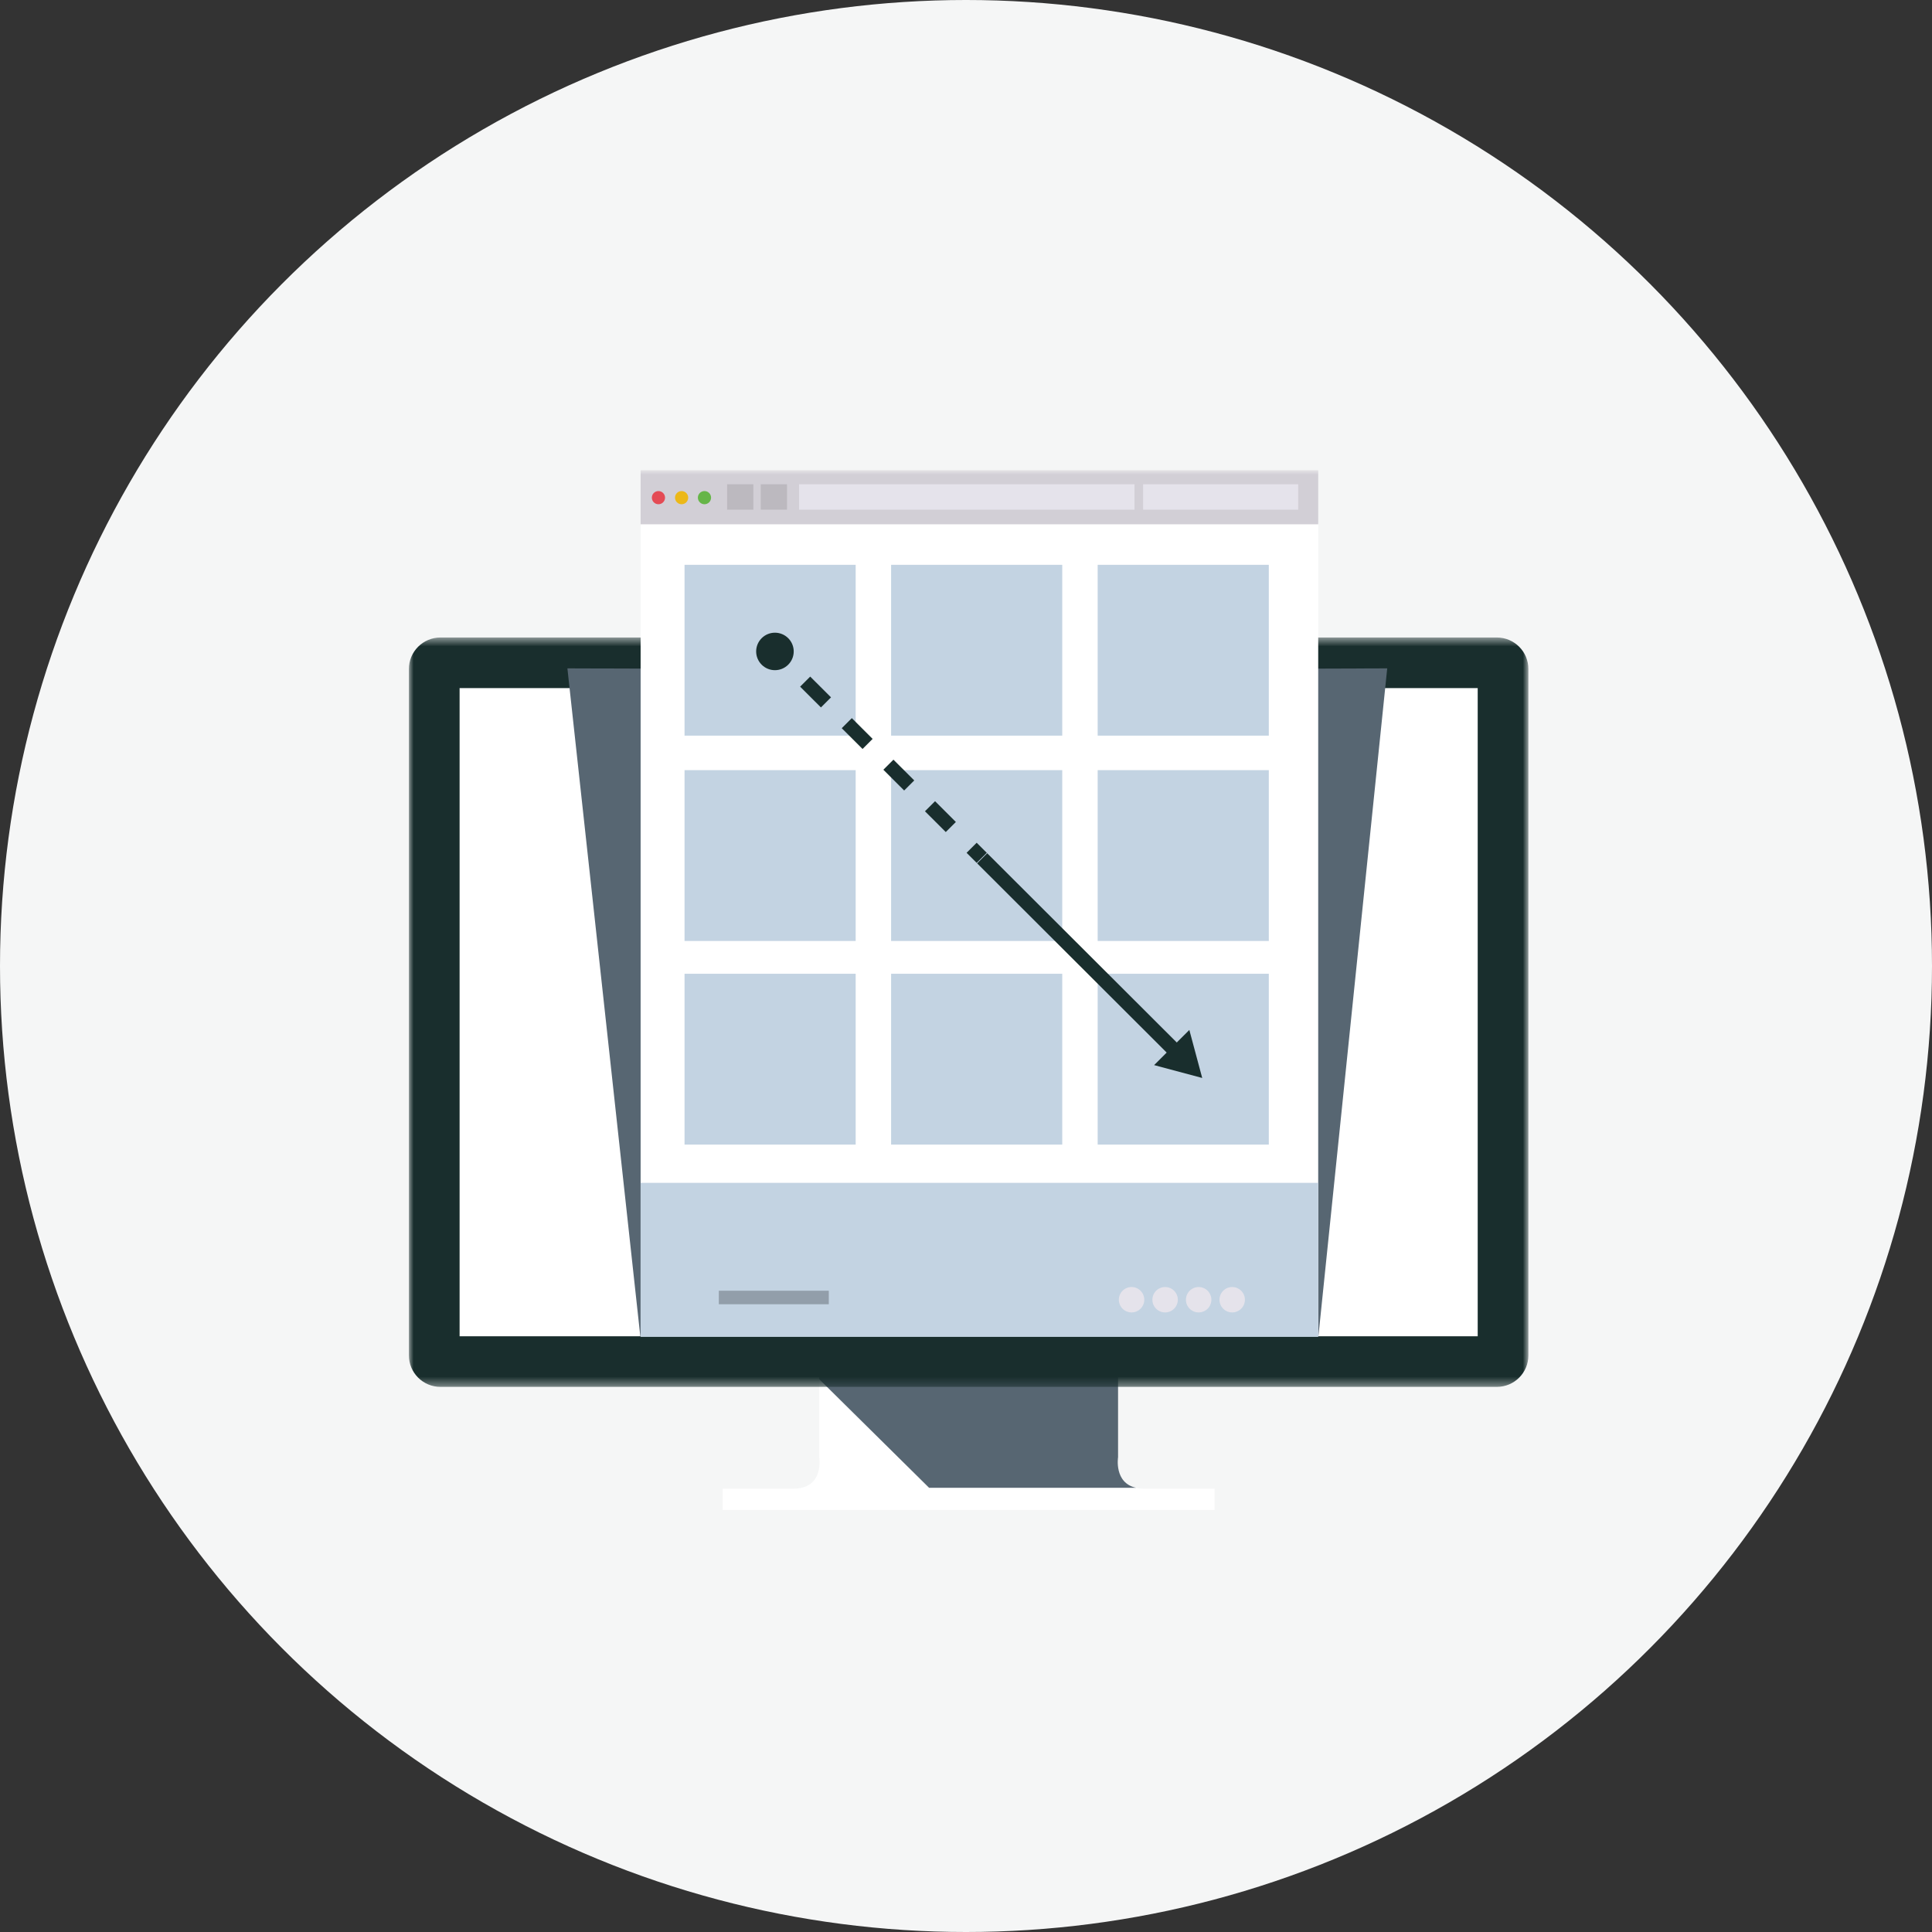 
<svg width="209px" height="209px" viewBox="12 0 209 209" version="1.1" xmlns="http://www.w3.org/2000/svg" xmlns:xlink="http://www.w3.org/1999/xlink">
    <rect x="12" y="0" width="209" height="209" fill="#333333" stroke="none"/>
    <!-- Generator: Sketch 40.3 (33839) - http://www.bohemiancoding.com/sketch -->
    <desc>Created with Sketch.</desc>
    <defs>
        <polygon id="path-1" points="0 0.541 0 81.61 121.106 81.61 121.106 0.541 0 0.541"></polygon>
        <polygon id="path-3" points="0.701 1.113 0.701 0.497 0.519 0.497 0.519 1.113 0.701 1.113"></polygon>
        <polygon id="path-5" points="0.701 1.104 0.701 0.488 0.517 0.488 0.517 1.104 0.701 1.104"></polygon>
        <polygon id="path-7" points="0 112.473 121.107 112.473 121.107 0 0 0"></polygon>
    </defs>
    <g id="Group-9" stroke="none" stroke-width="1" fill="none" fill-rule="evenodd" transform="translate(12, 0)">
        <circle id="Oval-3" fill="#F5F6F6" cx="104.5" cy="104.5" r="104.5"></circle>
        <g id="Page-1" transform="translate(44.233, 50.868)">
            <g id="Group-3" transform="translate(33.343, 89.051)" fill="#FFFFFF">
                <path d="M46.167,21.121 C42.808,21.121 43.376,17.722 43.376,17.722 L43.376,13.288 L43.376,0.307 L28.58,0.386 L11.046,0.307 L11.046,13.288 L11.046,17.722 C11.046,17.722 11.613,21.121 8.255,21.121 L0.601,21.121 L0.601,23.422 L28.133,23.422 L29.03,23.422 L53.82,23.422 L53.82,21.121 L46.167,21.121 Z" id="Fill-1"></path>
            </g>
            <path d="M78.679,110.081 L78.678,110.081 C76.262,109.558 76.718,106.773 76.718,106.773 L76.718,102.339 L76.718,89.358 L61.923,89.437 L50.424,89.386 C50.232,89.452 50.044,89.519 49.872,89.58 L44.389,92.891 L44.389,98.33 L56.277,110.081 L78.679,110.081 Z" id="Fill-4" fill="#576672"></path>
            <path d="M3.418,96.426 C3.045,96.426 2.743,96.123 2.743,95.752 L2.743,21.503 C2.743,21.134 3.045,20.831 3.418,20.831 L117.688,20.831 C118.062,20.831 118.365,21.134 118.365,21.503 L118.365,95.752 C118.365,96.123 118.062,96.426 117.688,96.426 L3.418,96.426 Z" id="Fill-6" fill="#FFFFFF"></path>
            <g id="Group-10" transform="translate(0, 17.553)">
                <mask id="mask-2" fill="white">
                    <use xlink:href="#path-1"></use>
                </mask>
                <g id="Clip-9"></g>
                <path d="M117.688,0.541 L3.419,0.541 C1.531,0.541 -0,2.068 -0,3.95 L-0,78.198 C-0,80.084 1.531,81.61 3.419,81.61 L117.688,81.61 C119.576,81.61 121.106,80.084 121.106,78.198 L121.106,3.951 C121.106,2.068 119.576,0.541 117.688,0.541 L117.688,0.541 Z M5.485,76.137 L115.622,76.137 L115.622,6.015 L5.485,6.015 L5.485,76.137 Z" id="Fill-8" fill="#192E2D" mask="url(#mask-2)"></path>
            </g>
            <g id="Group-13" transform="translate(120.405, 23.101)">
                <mask id="mask-4" fill="white">
                    <use xlink:href="#path-3"></use>
                </mask>
                <g id="Clip-12"></g>
                <path id="Fill-11" fill="#5A6D7A" mask="url(#mask-4)"></path>
            </g>
            <g id="Group-16" transform="translate(120.405, 95.831)">
                <mask id="mask-6" fill="white">
                    <use xlink:href="#path-5"></use>
                </mask>
                <g id="Clip-15"></g>
                <path d="M0.517,0.488 L0.519,0.488 L0.517,0.488 Z" id="Fill-14" fill="#5A6D7A" mask="url(#mask-6)"></path>
            </g>
            <polygon id="Fill-17" fill="#576672" points="17.148 21.435 25.038 93.719 62.932 93.719 62.932 21.586"></polygon>
            <polygon id="Fill-19" fill="#576672" points="105.834 21.435 98.387 93.719 60.494 93.719 60.494 21.586"></polygon>
            <polygon id="Fill-21" fill="#FFFFFF" points="25.068 5.581 25.068 42.449 25.068 42.737 25.068 93.678 98.368 93.678 98.368 42.737 98.368 42.449 98.368 5.581"></polygon>
            <mask id="mask-8" fill="white">
                <use xlink:href="#path-7"></use>
            </mask>
            <g id="Clip-24"></g>
            <polygon id="Fill-23" fill="#D2CFD6" mask="url(#mask-8)" points="25.068 5.849 98.369 5.849 98.369 0 25.068 0"></polygon>
            <path d="M27.711,2.968 C27.711,3.36 27.39,3.68 26.996,3.68 C26.601,3.68 26.283,3.36 26.283,2.968 C26.283,2.573 26.601,2.255 26.996,2.255 C27.39,2.255 27.711,2.573 27.711,2.968" id="Fill-25" fill="#E44B55" mask="url(#mask-8)"></path>
            <path d="M30.215,2.968 C30.215,3.36 29.895,3.68 29.502,3.68 C29.107,3.68 28.788,3.36 28.788,2.968 C28.788,2.573 29.107,2.255 29.502,2.255 C29.895,2.255 30.215,2.573 30.215,2.968" id="Fill-26" fill="#ECB818" mask="url(#mask-8)"></path>
            <path d="M32.69,2.968 C32.69,3.36 32.37,3.68 31.976,3.68 C31.582,3.68 31.261,3.36 31.261,2.968 C31.261,2.573 31.582,2.255 31.976,2.255 C32.37,2.255 32.69,2.573 32.69,2.968" id="Fill-27" fill="#66B548" mask="url(#mask-8)"></path>
            <polygon id="Fill-28" fill="#BCB9BF" mask="url(#mask-8)" points="34.424 4.266 37.265 4.266 37.265 1.519 34.424 1.519"></polygon>
            <polygon id="Fill-29" fill="#BCB9BF" mask="url(#mask-8)" points="38.064 4.266 40.904 4.266 40.904 1.519 38.064 1.519"></polygon>
            <polygon id="Fill-30" fill="#E5E3EB" mask="url(#mask-8)" points="42.209 4.266 78.496 4.266 78.496 1.519 42.209 1.519"></polygon>
            <polygon id="Fill-31" fill="#E5E3EB" mask="url(#mask-8)" points="79.428 4.266 96.205 4.266 96.205 1.519 79.428 1.519"></polygon>
            <polygon id="Fill-32" fill="#C3D3E2" mask="url(#mask-8)" points="25.068 93.751 98.369 93.751 98.369 77.09 25.068 77.09"></polygon>
            <polygon id="Fill-33" fill="#929EAA" mask="url(#mask-8)" points="33.529 90.223 45.424 90.223 45.424 88.761 33.529 88.761"></polygon>
            <path d="M79.553,89.735 C79.553,90.492 78.937,91.108 78.177,91.108 C77.418,91.108 76.802,90.492 76.802,89.735 C76.802,88.976 77.418,88.36 78.177,88.36 C78.937,88.36 79.553,88.976 79.553,89.735" id="Fill-34" fill="#E5E3EB" mask="url(#mask-8)"></path>
            <path d="M83.182,89.735 C83.182,90.492 82.566,91.108 81.806,91.108 C81.045,91.108 80.431,90.492 80.431,89.735 C80.431,88.976 81.045,88.36 81.806,88.36 C82.566,88.36 83.182,88.976 83.182,89.735" id="Fill-35" fill="#E5E3EB" mask="url(#mask-8)"></path>
            <path d="M86.811,89.735 C86.811,90.492 86.195,91.108 85.435,91.108 C84.675,91.108 84.059,90.492 84.059,89.735 C84.059,88.976 84.675,88.36 85.435,88.36 C86.195,88.36 86.811,88.976 86.811,89.735" id="Fill-36" fill="#E5E3EB" mask="url(#mask-8)"></path>
            <path d="M90.439,89.735 C90.439,90.492 89.823,91.108 89.063,91.108 C88.303,91.108 87.688,90.492 87.688,89.735 C87.688,88.976 88.303,88.36 89.063,88.36 C89.823,88.36 90.439,88.976 90.439,89.735" id="Fill-37" fill="#E5E3EB" mask="url(#mask-8)"></path>
            <polygon id="Fill-38" fill="#C3D3E2" mask="url(#mask-8)" points="29.819 28.712 48.331 28.712 48.331 10.233 29.819 10.233"></polygon>
            <polygon id="Fill-39" fill="#C3D3E2" mask="url(#mask-8)" points="52.165 28.712 70.678 28.712 70.678 10.233 52.165 10.233"></polygon>
            <polygon id="Fill-40" fill="#C3D3E2" mask="url(#mask-8)" points="74.511 28.712 93.024 28.712 93.024 10.233 74.511 10.233"></polygon>
            <polygon id="Fill-41" fill="#C3D3E2" mask="url(#mask-8)" points="29.819 50.925 48.331 50.925 48.331 32.445 29.819 32.445"></polygon>
            <polygon id="Fill-42" fill="#C3D3E2" mask="url(#mask-8)" points="52.165 50.925 70.678 50.925 70.678 32.445 52.165 32.445"></polygon>
            <polygon id="Fill-43" fill="#C3D3E2" mask="url(#mask-8)" points="74.511 50.925 93.024 50.925 93.024 32.445 74.511 32.445"></polygon>
            <polygon id="Fill-44" fill="#C3D3E2" mask="url(#mask-8)" points="29.819 72.951 48.331 72.951 48.331 54.472 29.819 54.472"></polygon>
            <polygon id="Fill-45" fill="#C3D3E2" mask="url(#mask-8)" points="52.165 72.951 70.678 72.951 70.678 54.472 52.165 54.472"></polygon>
            <polygon id="Fill-46" fill="#C3D3E2" mask="url(#mask-8)" points="74.511 72.951 93.024 72.951 93.024 54.472 74.511 54.472"></polygon>
            <polygon id="Fill-47" fill="#192E2D" mask="url(#mask-8)" points="82.533 63.553 61.47 42.526 62.561 41.436 83.625 62.463"></polygon>
            <polygon id="Fill-48" fill="#192E2D" mask="url(#mask-8)" points="80.617 64.353 85.821 65.745 84.427 60.55"></polygon>
            <polygon id="Fill-49" fill="#192E2D" mask="url(#mask-8)" points="61.421 42.477 60.33 41.387 61.421 40.298 62.513 41.387"></polygon>
            <path d="M44.574,25.66 L42.323,23.413 L43.414,22.323 L45.665,24.57 L44.574,25.66 Z M49.076,30.153 L46.825,27.907 L47.916,26.817 L50.167,29.064 L49.076,30.153 Z M53.577,34.647 L51.327,32.4 L52.418,31.311 L54.669,33.558 L53.577,34.647 Z M58.079,39.141 L55.828,36.894 L56.919,35.804 L59.171,38.051 L58.079,39.141 Z" id="Fill-50" fill="#192E2D" mask="url(#mask-8)"></path>
            <polygon id="Fill-51" fill="#192E2D" mask="url(#mask-8)" points="40.072 21.166 38.98 20.076 40.072 18.987 41.163 20.076"></polygon>
            <path d="M41.034,18.17 C40.241,17.378 38.955,17.378 38.162,18.17 C37.368,18.962 37.368,20.246 38.162,21.037 C38.955,21.829 40.241,21.829 41.034,21.037 C41.828,20.246 41.828,18.962 41.034,18.17" id="Fill-52" fill="#192E2D" mask="url(#mask-8)"></path>
        </g>
    </g>
</svg>
